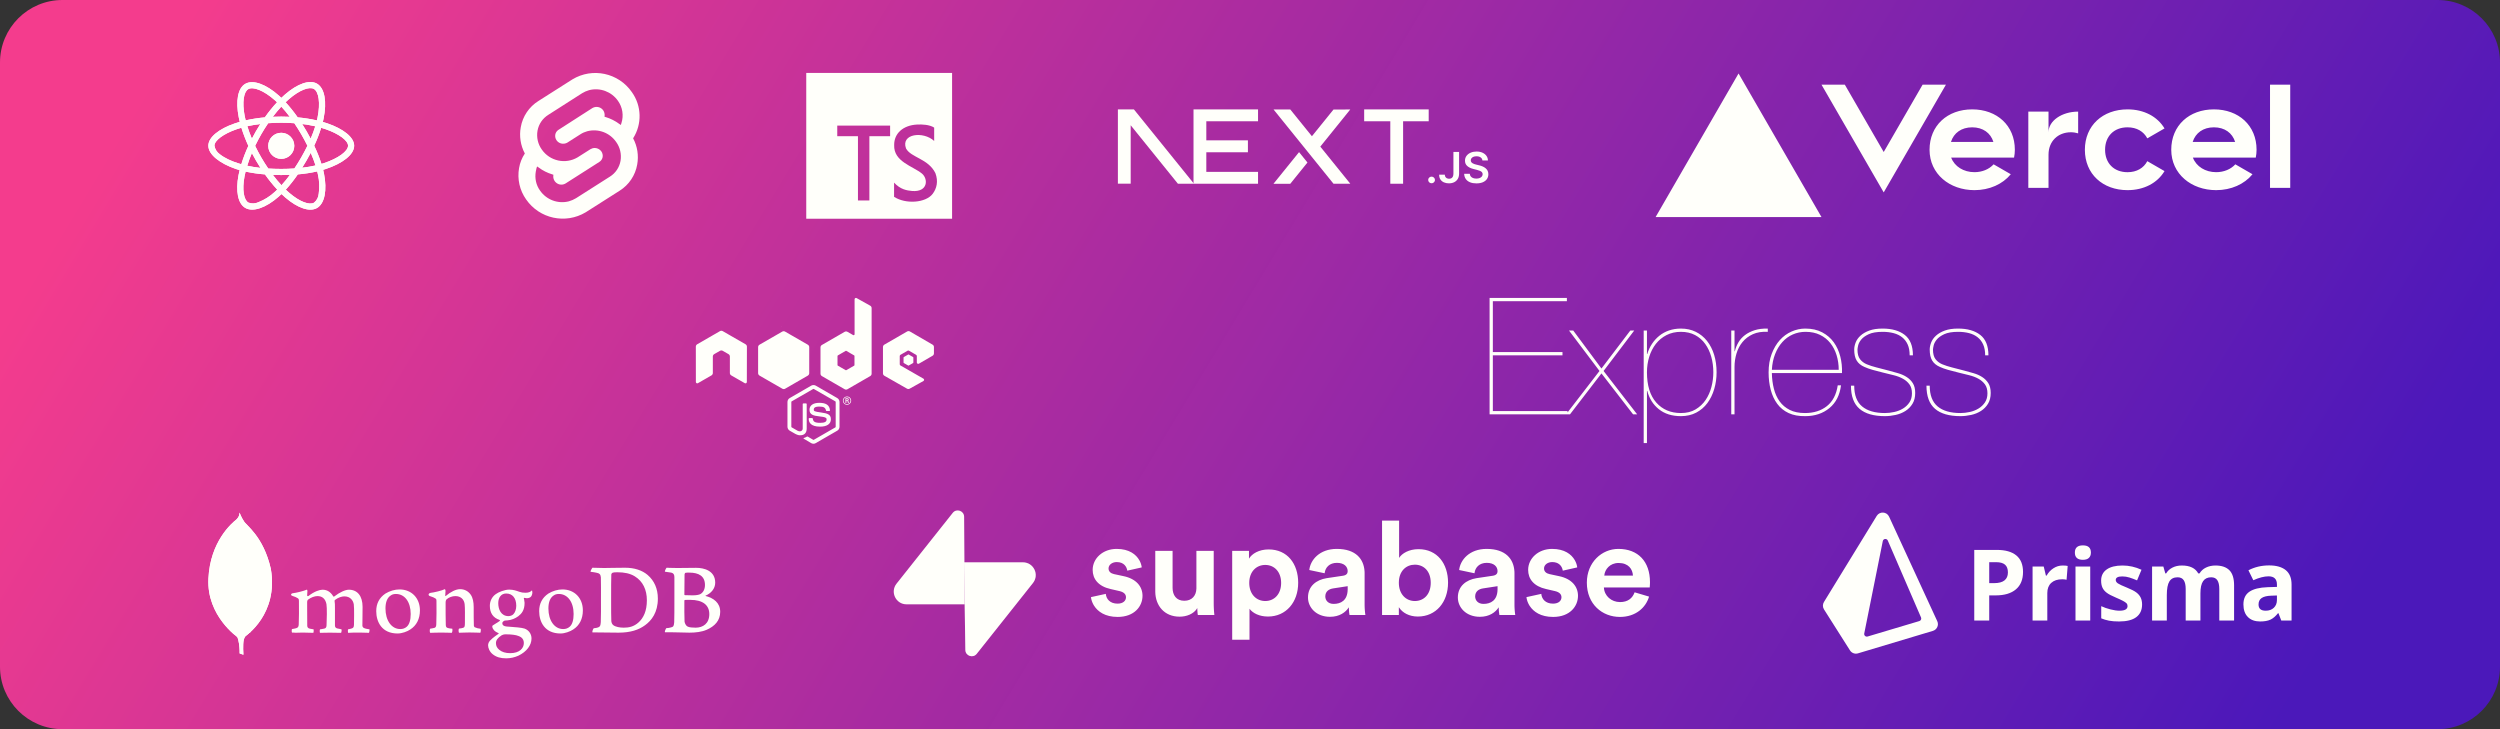 <svg width="1200" height="350" viewBox="0 0 1200 350" fill="none" xmlns="http://www.w3.org/2000/svg">
<rect x="0" y="0" width="1200" height="350" fill="#333333" stroke="none"/>
<path d="M0 30C0 13.431 13.431 0 30 0H1170C1186.57 0 1200 13.431 1200 30V320C1200 336.569 1186.57 350 1170 350H30C13.431 350 0 336.569 0 320V30Z" fill="url(#paint0_linear_2403_74)"/>
<path d="M716.567 197.322V170.553H749.991V168.987H716.567V144.565H752.104V143H715.002V198.888H752.417V197.322H716.567ZM782.553 158.655L768.698 176.893L755.156 158.655H753.121L767.759 178.067L751.712 198.887H753.591L768.697 179.24L783.883 198.887H785.839L769.715 178.066L784.431 158.654L782.553 158.655ZM790.537 212.664V187.617H790.693C791.633 191.269 793.485 194.205 796.251 196.423C799.016 198.64 802.538 199.749 806.817 199.749C809.583 199.749 812.036 199.188 814.175 198.066C816.315 196.945 818.102 195.418 819.537 193.487C820.972 191.557 822.068 189.313 822.825 186.756C823.581 184.199 823.96 181.511 823.96 178.694C823.96 175.667 823.568 172.875 822.785 170.318C822.003 167.761 820.868 165.543 819.381 163.665C817.893 161.786 816.093 160.325 813.979 159.282C811.866 158.238 809.479 157.716 806.817 157.716C804.782 157.716 802.891 158.016 801.143 158.616C799.395 159.217 797.842 160.064 796.486 161.16C795.121 162.265 793.933 163.571 792.963 165.035C791.972 166.522 791.215 168.153 790.693 169.927H790.537V158.655H788.971V212.664H790.537ZM806.817 198.261C801.913 198.261 797.973 196.579 794.998 193.213C792.024 189.847 790.537 185.007 790.537 178.693C790.537 176.084 790.902 173.605 791.633 171.257C792.363 168.909 793.42 166.847 794.802 165.073C796.185 163.299 797.895 161.89 799.929 160.847C801.964 159.803 804.261 159.281 806.817 159.281C809.427 159.281 811.71 159.803 813.667 160.847C815.623 161.89 817.241 163.312 818.52 165.112C819.798 166.913 820.763 168.974 821.416 171.296C822.068 173.618 822.394 176.084 822.394 178.693C822.394 181.041 822.094 183.377 821.494 185.699C820.894 188.021 819.968 190.108 818.715 191.961C817.463 193.813 815.859 195.326 813.901 196.501C811.944 197.675 809.583 198.261 806.817 198.261ZM832.57 198.888V176.11C832.57 173.918 832.883 171.778 833.509 169.692C834.135 167.604 835.101 165.765 836.405 164.173C837.71 162.582 839.366 161.329 841.376 160.416C843.385 159.503 845.772 159.124 848.538 159.281V157.715C846.137 157.664 844.037 157.924 842.237 158.498C840.436 159.072 838.884 159.855 837.579 160.847C836.275 161.838 835.231 162.999 834.449 164.33C833.667 165.659 833.086 167.096 832.726 168.596H832.57V158.655H831.005V198.888L832.57 198.888ZM850.495 179.084H884.152C884.257 176.319 883.983 173.658 883.331 171.101C882.679 168.543 881.635 166.273 880.2 164.291C878.765 162.308 876.912 160.716 874.642 159.516C872.372 158.315 869.672 157.715 866.541 157.715C864.297 157.715 862.105 158.185 859.966 159.125C857.826 160.064 855.948 161.433 854.33 163.234C852.713 165.034 851.408 167.239 850.417 169.849C849.425 172.457 848.929 175.432 848.929 178.771C848.929 181.746 849.268 184.525 849.947 187.108C850.625 189.69 851.669 191.935 853.078 193.839C854.487 195.744 856.3 197.218 858.518 198.261C860.735 199.305 863.41 199.801 866.541 199.749C871.133 199.749 874.995 198.457 878.125 195.874C881.257 193.291 883.109 189.651 883.683 184.955H882.118C881.439 189.391 879.704 192.717 876.912 194.935C874.12 197.153 870.611 198.261 866.384 198.261C863.514 198.261 861.088 197.766 859.105 196.775C857.122 195.783 855.504 194.426 854.252 192.704C853 190.982 852.073 188.96 851.473 186.638C850.873 184.316 850.547 181.798 850.495 179.084ZM882.587 177.519H850.495C850.651 174.701 851.173 172.17 852.06 169.927C852.947 167.682 854.108 165.765 855.544 164.173C856.978 162.582 858.648 161.369 860.553 160.533C862.458 159.699 864.506 159.281 866.697 159.281C869.307 159.281 871.602 159.764 873.586 160.729C875.568 161.695 877.225 163.012 878.556 164.682C879.887 166.352 880.891 168.296 881.569 170.513C882.248 172.731 882.587 175.067 882.587 177.519ZM916.637 170.553H918.202C918.202 166.065 916.897 162.803 914.289 160.768C911.679 158.733 908.13 157.715 903.643 157.715C901.138 157.715 899.025 158.029 897.302 158.655C895.581 159.281 894.172 160.09 893.076 161.081C891.98 162.072 891.197 163.168 890.728 164.369C890.258 165.569 890.023 166.717 890.023 167.813C890.023 170.004 890.414 171.753 891.198 173.057C891.98 174.362 893.206 175.379 894.876 176.11C896.024 176.631 897.328 177.101 898.79 177.519C900.251 177.937 901.947 178.38 903.878 178.849C905.6 179.268 907.296 179.685 908.966 180.102C910.635 180.52 912.11 181.08 913.388 181.785C914.667 182.489 915.71 183.39 916.519 184.486C917.328 185.581 917.732 187.016 917.732 188.79C917.732 190.513 917.328 191.974 916.519 193.174C915.717 194.368 914.661 195.37 913.427 196.109C912.175 196.866 910.779 197.413 909.24 197.753C907.7 198.092 906.2 198.261 904.739 198.261C899.99 198.261 896.35 197.205 893.819 195.092C891.289 192.978 890.023 189.651 890.023 185.111H888.458C888.458 190.173 889.828 193.878 892.567 196.227C895.307 198.575 899.364 199.749 904.739 199.749C906.461 199.749 908.196 199.553 909.944 199.162C911.692 198.77 913.258 198.131 914.64 197.244C916.011 196.369 917.163 195.191 918.006 193.8C918.867 192.391 919.298 190.669 919.298 188.634C919.298 186.703 918.919 185.138 918.163 183.937C917.406 182.737 916.415 181.746 915.188 180.963C913.962 180.18 912.579 179.567 911.04 179.124C909.492 178.678 907.939 178.247 906.382 177.832C904.466 177.329 902.549 176.834 900.629 176.345C898.986 175.927 897.459 175.432 896.05 174.858C894.694 174.283 893.611 173.462 892.802 172.392C891.993 171.322 891.589 169.796 891.589 167.813C891.589 167.448 891.693 166.795 891.902 165.856C892.11 164.917 892.606 163.964 893.389 162.999C894.172 162.034 895.372 161.173 896.99 160.416C898.607 159.66 900.825 159.281 903.643 159.281C905.574 159.281 907.335 159.49 908.926 159.907C910.518 160.325 911.888 160.99 913.036 161.903C914.184 162.817 915.071 163.977 915.697 165.386C916.323 166.796 916.637 168.518 916.637 170.553ZM952.877 170.553H954.443C954.443 166.065 953.139 162.803 950.529 160.768C947.92 158.733 944.372 157.715 939.884 157.715C937.379 157.715 935.266 158.029 933.544 158.655C931.821 159.281 930.413 160.09 929.317 161.081C928.221 162.072 927.438 163.168 926.968 164.369C926.499 165.569 926.264 166.717 926.264 167.813C926.264 170.004 926.656 171.753 927.439 173.057C928.221 174.362 929.448 175.379 931.117 176.11C932.265 176.631 933.57 177.101 935.031 177.519C936.492 177.937 938.188 178.38 940.119 178.849C941.841 179.268 943.537 179.685 945.206 180.102C946.877 180.52 948.35 181.08 949.629 181.785C950.907 182.489 951.951 183.39 952.76 184.486C953.569 185.581 953.973 187.016 953.973 188.79C953.973 190.513 953.569 191.974 952.76 193.174C951.958 194.368 950.902 195.37 949.669 196.109C948.416 196.866 947.02 197.413 945.48 197.753C943.941 198.092 942.441 198.261 940.98 198.261C936.231 198.261 932.591 197.205 930.061 195.092C927.529 192.978 926.264 189.651 926.264 185.111H924.699C924.699 190.173 926.068 193.878 928.808 196.227C931.548 198.575 935.605 199.749 940.98 199.749C942.702 199.749 944.437 199.553 946.185 199.162C947.933 198.77 949.499 198.131 950.882 197.244C952.253 196.369 953.404 195.191 954.247 193.8C955.108 192.391 955.539 190.669 955.539 188.634C955.539 186.703 955.161 185.138 954.404 183.937C953.647 182.737 952.656 181.746 951.429 180.963C950.203 180.18 948.82 179.567 947.281 179.124C945.733 178.678 944.18 178.247 942.624 177.832C940.708 177.329 938.79 176.834 936.87 176.345C935.227 175.927 933.7 175.432 932.291 174.858C930.934 174.283 929.852 173.462 929.043 172.392C928.234 171.322 927.83 169.796 927.83 167.813C927.83 167.448 927.934 166.795 928.143 165.856C928.351 164.917 928.848 163.964 929.63 162.999C930.413 162.034 931.613 161.173 933.23 160.416C934.848 159.66 937.066 159.281 939.884 159.281C941.815 159.281 943.576 159.49 945.167 159.907C946.759 160.325 948.129 160.99 949.277 161.903C950.425 162.817 951.312 163.977 951.938 165.386C952.564 166.796 952.877 168.518 952.877 170.553Z" fill="#FFFFFA"/>
<path d="M157.176 59.227C156.438 58.98 155.699 58.748 154.961 58.529C155.084 58.023 155.193 57.518 155.303 57.012C156.984 48.863 155.877 42.315 152.145 40.154C148.549 38.09 142.684 40.236 136.75 45.404C136.162 45.91 135.588 46.443 135.041 46.977C134.672 46.621 134.289 46.266 133.906 45.924C127.686 40.4 121.451 38.076 117.719 40.25C114.137 42.328 113.07 48.494 114.574 56.205C114.725 56.971 114.889 57.723 115.08 58.488C114.205 58.734 113.344 59.008 112.537 59.295C105.236 61.824 100 65.816 100 69.945C100 74.211 105.578 78.49 113.166 81.088C113.781 81.293 114.396 81.498 115.025 81.676C114.82 82.496 114.643 83.303 114.479 84.137C113.043 91.725 114.164 97.74 117.746 99.805C121.438 101.938 127.645 99.75 133.688 94.459C134.166 94.035 134.645 93.598 135.123 93.133C135.725 93.721 136.354 94.281 136.982 94.828C142.834 99.859 148.617 101.896 152.186 99.832C155.877 97.699 157.08 91.232 155.521 83.357C155.398 82.756 155.262 82.141 155.111 81.512C155.549 81.389 155.973 81.252 156.396 81.115C164.285 78.504 170 74.279 170 69.945C170 65.803 164.613 61.783 157.176 59.227ZM138.678 47.619C143.764 43.19 148.508 41.453 150.668 42.697C152.979 44.023 153.867 49.383 152.418 56.424C152.322 56.889 152.227 57.34 152.104 57.791C149.068 57.107 145.992 56.615 142.902 56.342C141.125 53.799 139.184 51.365 137.078 49.082C137.611 48.576 138.131 48.098 138.678 47.619ZM122.859 77.041C123.557 78.231 124.268 79.42 125.02 80.582C122.887 80.35 120.768 80.008 118.676 79.557C119.277 77.588 120.029 75.551 120.904 73.473C121.533 74.676 122.176 75.865 122.859 77.041ZM118.717 60.594C120.686 60.156 122.777 59.801 124.951 59.527C124.227 60.662 123.516 61.824 122.846 63C122.176 64.162 121.52 65.352 120.904 66.555C120.043 64.518 119.318 62.522 118.717 60.594ZM122.463 70.014C123.365 68.127 124.35 66.281 125.389 64.463C126.428 62.645 127.549 60.881 128.725 59.145C130.775 58.994 132.867 58.912 135 58.912C137.133 58.912 139.238 58.994 141.275 59.145C142.438 60.867 143.545 62.631 144.598 64.436C145.65 66.24 146.635 68.086 147.564 69.959C146.648 71.846 145.664 73.705 144.611 75.537C143.572 77.356 142.465 79.119 141.303 80.869C139.266 81.019 137.146 81.088 135 81.088C132.854 81.088 130.775 81.019 128.766 80.897C127.576 79.16 126.455 77.383 125.402 75.564C124.35 73.746 123.379 71.9 122.463 70.014ZM147.154 77.014C147.852 75.811 148.508 74.594 149.15 73.363C150.025 75.346 150.791 77.356 151.461 79.42C149.342 79.898 147.195 80.268 145.035 80.514C145.773 79.365 146.471 78.189 147.154 77.014ZM149.123 66.555C148.48 65.352 147.824 64.148 147.141 62.973C146.471 61.81 145.773 60.662 145.049 59.527C147.25 59.801 149.355 60.17 151.324 60.621C150.695 62.645 149.957 64.613 149.123 66.555ZM135.027 51.174C136.463 52.732 137.816 54.373 139.074 56.068C136.367 55.945 133.646 55.945 130.939 56.068C132.279 54.305 133.66 52.664 135.027 51.174ZM119.168 42.793C121.465 41.453 126.564 43.367 131.938 48.125C132.279 48.426 132.621 48.754 132.977 49.082C130.857 51.365 128.902 53.799 127.111 56.342C124.021 56.615 120.959 57.094 117.924 57.764C117.746 57.066 117.596 56.355 117.445 55.645C116.16 49.027 117.008 44.037 119.168 42.793ZM115.818 78.832C115.244 78.668 114.684 78.49 114.123 78.299C111.211 77.383 107.902 75.934 105.51 74.033C104.129 73.076 103.199 71.6 102.939 69.945C102.939 67.443 107.26 64.244 113.494 62.07C114.273 61.797 115.066 61.551 115.859 61.318C116.789 64.285 117.91 67.197 119.209 70.014C117.896 72.871 116.762 75.824 115.818 78.832ZM131.76 92.231C129.504 94.295 126.893 95.936 124.049 97.057C122.531 97.781 120.781 97.85 119.223 97.234C117.049 95.977 116.146 91.15 117.377 84.656C117.527 83.891 117.691 83.125 117.883 82.373C120.945 83.029 124.035 83.481 127.166 83.713C128.971 86.269 130.953 88.717 133.072 91.014C132.635 91.438 132.197 91.848 131.76 92.231ZM135.109 88.908C133.715 87.404 132.32 85.736 130.967 83.945C132.279 84 133.633 84.027 135 84.027C136.408 84.027 137.789 84 139.156 83.932C137.898 85.668 136.545 87.322 135.109 88.908ZM152.979 93.01C152.855 94.678 152.035 96.236 150.723 97.289C148.549 98.547 143.914 96.906 138.91 92.613C138.336 92.121 137.762 91.588 137.174 91.041C139.266 88.731 141.193 86.283 142.943 83.713C146.074 83.453 149.191 82.975 152.268 82.277C152.404 82.838 152.527 83.398 152.637 83.945C153.307 86.898 153.416 89.975 152.979 93.01ZM155.467 78.312C155.084 78.436 154.701 78.559 154.305 78.668C153.348 75.688 152.172 72.775 150.818 69.945C152.131 67.156 153.238 64.285 154.168 61.346C154.879 61.551 155.562 61.77 156.219 61.988C162.59 64.176 167.061 67.43 167.061 69.918C167.061 72.598 162.289 76.057 155.467 78.312ZM135 76.262C138.459 76.262 141.262 73.459 141.262 70C141.262 66.541 138.459 63.738 135 63.738C131.541 63.738 128.738 66.541 128.738 70C128.738 73.459 131.541 76.262 135 76.262Z" fill="#FFFFFA"/>
<path d="M157.176 59.227C156.438 58.98 155.699 58.748 154.961 58.529C155.084 58.023 155.193 57.518 155.303 57.012C156.984 48.863 155.877 42.315 152.145 40.154C148.549 38.09 142.684 40.236 136.75 45.404C136.162 45.91 135.588 46.443 135.041 46.977C134.672 46.621 134.289 46.266 133.906 45.924C127.686 40.4 121.451 38.076 117.719 40.25C114.137 42.328 113.07 48.494 114.574 56.205C114.725 56.971 114.889 57.723 115.08 58.488C114.205 58.734 113.344 59.008 112.537 59.295C105.236 61.824 100 65.816 100 69.945C100 74.211 105.578 78.49 113.166 81.088C113.781 81.293 114.396 81.498 115.025 81.676C114.82 82.496 114.643 83.303 114.479 84.137C113.043 91.725 114.164 97.74 117.746 99.805C121.438 101.938 127.645 99.75 133.688 94.459C134.166 94.035 134.645 93.598 135.123 93.133C135.725 93.721 136.354 94.281 136.982 94.828C142.834 99.859 148.617 101.896 152.186 99.832C155.877 97.699 157.08 91.232 155.521 83.357C155.398 82.756 155.262 82.141 155.111 81.512C155.549 81.389 155.973 81.252 156.396 81.115C164.285 78.504 170 74.279 170 69.945C170 65.803 164.613 61.783 157.176 59.227ZM138.678 47.619C143.764 43.19 148.508 41.453 150.668 42.697C152.979 44.023 153.867 49.383 152.418 56.424C152.322 56.889 152.227 57.34 152.104 57.791C149.068 57.107 145.992 56.615 142.902 56.342C141.125 53.799 139.184 51.365 137.078 49.082C137.611 48.576 138.131 48.098 138.678 47.619ZM122.859 77.041C123.557 78.231 124.268 79.42 125.02 80.582C122.887 80.35 120.768 80.008 118.676 79.557C119.277 77.588 120.029 75.551 120.904 73.473C121.533 74.676 122.176 75.865 122.859 77.041ZM118.717 60.594C120.686 60.156 122.777 59.801 124.951 59.527C124.227 60.662 123.516 61.824 122.846 63C122.176 64.162 121.52 65.352 120.904 66.555C120.043 64.518 119.318 62.522 118.717 60.594ZM122.463 70.014C123.365 68.127 124.35 66.281 125.389 64.463C126.428 62.645 127.549 60.881 128.725 59.145C130.775 58.994 132.867 58.912 135 58.912C137.133 58.912 139.238 58.994 141.275 59.145C142.438 60.867 143.545 62.631 144.598 64.436C145.65 66.24 146.635 68.086 147.564 69.959C146.648 71.846 145.664 73.705 144.611 75.537C143.572 77.356 142.465 79.119 141.303 80.869C139.266 81.019 137.146 81.088 135 81.088C132.854 81.088 130.775 81.019 128.766 80.897C127.576 79.16 126.455 77.383 125.402 75.564C124.35 73.746 123.379 71.9 122.463 70.014ZM147.154 77.014C147.852 75.811 148.508 74.594 149.15 73.363C150.025 75.346 150.791 77.356 151.461 79.42C149.342 79.898 147.195 80.268 145.035 80.514C145.773 79.365 146.471 78.189 147.154 77.014ZM149.123 66.555C148.48 65.352 147.824 64.148 147.141 62.973C146.471 61.81 145.773 60.662 145.049 59.527C147.25 59.801 149.355 60.17 151.324 60.621C150.695 62.645 149.957 64.613 149.123 66.555ZM135.027 51.174C136.463 52.732 137.816 54.373 139.074 56.068C136.367 55.945 133.646 55.945 130.939 56.068C132.279 54.305 133.66 52.664 135.027 51.174ZM119.168 42.793C121.465 41.453 126.564 43.367 131.938 48.125C132.279 48.426 132.621 48.754 132.977 49.082C130.857 51.365 128.902 53.799 127.111 56.342C124.021 56.615 120.959 57.094 117.924 57.764C117.746 57.066 117.596 56.355 117.445 55.645C116.16 49.027 117.008 44.037 119.168 42.793ZM115.818 78.832C115.244 78.668 114.684 78.49 114.123 78.299C111.211 77.383 107.902 75.934 105.51 74.033C104.129 73.076 103.199 71.6 102.939 69.945C102.939 67.443 107.26 64.244 113.494 62.07C114.273 61.797 115.066 61.551 115.859 61.318C116.789 64.285 117.91 67.197 119.209 70.014C117.896 72.871 116.762 75.824 115.818 78.832ZM131.76 92.231C129.504 94.295 126.893 95.936 124.049 97.057C122.531 97.781 120.781 97.85 119.223 97.234C117.049 95.977 116.146 91.15 117.377 84.656C117.527 83.891 117.691 83.125 117.883 82.373C120.945 83.029 124.035 83.481 127.166 83.713C128.971 86.269 130.953 88.717 133.072 91.014C132.635 91.438 132.197 91.848 131.76 92.231ZM135.109 88.908C133.715 87.404 132.32 85.736 130.967 83.945C132.279 84 133.633 84.027 135 84.027C136.408 84.027 137.789 84 139.156 83.932C137.898 85.668 136.545 87.322 135.109 88.908ZM152.979 93.01C152.855 94.678 152.035 96.236 150.723 97.289C148.549 98.547 143.914 96.906 138.91 92.613C138.336 92.121 137.762 91.588 137.174 91.041C139.266 88.731 141.193 86.283 142.943 83.713C146.074 83.453 149.191 82.975 152.268 82.277C152.404 82.838 152.527 83.398 152.637 83.945C153.307 86.898 153.416 89.975 152.979 93.01ZM155.467 78.312C155.084 78.436 154.701 78.559 154.305 78.668C153.348 75.688 152.172 72.775 150.818 69.945C152.131 67.156 153.238 64.285 154.168 61.346C154.879 61.551 155.562 61.77 156.219 61.988C162.59 64.176 167.061 67.43 167.061 69.918C167.061 72.598 162.289 76.057 155.467 78.312ZM135 76.262C138.459 76.262 141.262 73.459 141.262 70C141.262 66.541 138.459 63.738 135 63.738C131.541 63.738 128.738 66.541 128.738 70C128.738 73.459 131.541 76.262 135 76.262Z" fill="#FFFFFA"/>
<path d="M387 35V105H457V35H387ZM427.256 65.383H417.301V96.22H411.819V65.383H401.884V60.284H427.256L427.256 65.383ZM447.656 93.077C444.314 97.431 434.728 98.096 429.155 94.473V87.657C432.189 90.97 435.328 91.444 437.774 91.668C445.415 92.304 445.636 85.939 442.543 83.315C437.989 79.639 428.919 77.594 429.203 69.651C429.137 63.961 433.554 60.142 440.128 59.787C442.619 59.652 446.17 59.807 448.403 61.249V67.657C443.162 62.848 432.253 64.138 434.898 71.276C437.292 75.683 445.526 76.116 448.99 83.096C450.461 87.022 449.642 90.489 447.656 93.077Z" fill="#FFFFFA"/>
<path d="M390.484 213C390.109 213 389.734 212.893 389.395 212.714L385.966 210.678C385.448 210.393 385.698 210.286 385.877 210.232C386.556 210 386.698 209.946 387.431 209.518C387.502 209.482 387.609 209.5 387.681 209.536L390.324 211.107C390.413 211.161 390.556 211.161 390.645 211.107L400.967 205.143C401.056 205.089 401.128 204.982 401.128 204.857V192.946C401.128 192.821 401.074 192.714 400.967 192.66L390.645 186.713C390.556 186.66 390.431 186.66 390.324 186.713L380.002 192.66C379.895 192.714 379.841 192.839 379.841 192.946V204.857C379.841 204.964 379.912 205.071 380.002 205.125L382.823 206.75C384.359 207.518 385.305 206.607 385.305 205.714V193.946C385.305 193.785 385.43 193.642 385.609 193.642H386.913C387.073 193.642 387.216 193.767 387.216 193.946V205.714C387.216 207.768 386.109 208.928 384.163 208.928C383.573 208.928 383.091 208.928 381.787 208.286L379.073 206.732C378.412 206.339 377.984 205.625 377.984 204.857V192.946C377.984 192.178 378.394 191.446 379.073 191.071L389.395 185.106C390.056 184.731 390.913 184.731 391.556 185.106L401.878 191.071C402.538 191.463 402.967 192.178 402.967 192.946V204.857C402.967 205.625 402.556 206.357 401.878 206.732L391.556 212.696C391.252 212.893 390.877 213 390.484 213ZM398.824 201.25C398.824 199.017 397.324 198.428 394.145 197.999C390.931 197.571 390.609 197.357 390.609 196.607C390.609 195.982 390.877 195.16 393.252 195.16C395.377 195.16 396.163 195.624 396.484 197.053C396.52 197.196 396.627 197.285 396.77 197.285H398.11C398.199 197.285 398.27 197.249 398.324 197.196C398.377 197.124 398.413 197.053 398.395 196.964C398.181 194.499 396.556 193.356 393.252 193.356C390.306 193.356 388.556 194.606 388.556 196.678C388.556 198.946 390.306 199.553 393.127 199.839C396.502 200.178 396.77 200.66 396.77 201.321C396.77 202.482 395.842 202.964 393.663 202.964C390.931 202.964 390.324 202.285 390.127 200.928C390.109 200.785 389.984 200.678 389.823 200.678H388.484C388.323 200.678 388.181 200.803 388.181 200.982C388.181 202.714 389.127 204.785 393.645 204.785C396.949 204.785 398.824 203.5 398.824 201.25ZM408.556 192.303C408.556 193.392 407.663 194.285 406.574 194.285C405.485 194.285 404.592 193.392 404.592 192.303C404.592 191.178 405.521 190.321 406.574 190.321C407.646 190.303 408.556 191.178 408.556 192.303ZM408.235 192.303C408.235 191.374 407.485 190.642 406.556 190.642C405.645 190.642 404.895 191.374 404.895 192.303C404.895 193.231 405.645 193.981 406.556 193.981C407.485 193.964 408.235 193.214 408.235 192.303ZM407.431 193.41H406.967C406.949 193.303 406.878 192.731 406.878 192.714C406.842 192.589 406.806 192.517 406.646 192.517H406.253V193.41H405.824V191.178H406.592C406.86 191.178 407.378 191.178 407.378 191.767C407.378 192.178 407.11 192.267 406.949 192.321C407.253 192.339 407.271 192.535 407.324 192.821C407.342 192.999 407.378 193.303 407.431 193.41ZM406.931 191.839C406.931 191.535 406.717 191.535 406.61 191.535H406.253V192.16H406.592C406.878 192.16 406.931 191.964 406.931 191.839ZM358.519 166.391C358.519 165.909 358.269 165.48 357.858 165.248L346.911 158.944C346.733 158.837 346.518 158.784 346.304 158.766H346.197C345.983 158.766 345.786 158.837 345.59 158.944L334.661 165.248C334.25 165.48 334 165.927 334 166.391L334.018 183.356C334.018 183.588 334.143 183.802 334.339 183.927C334.536 184.052 334.786 184.052 335 183.927L341.5 180.195C341.911 179.945 342.161 179.517 342.161 179.052V171.123C342.161 170.659 342.411 170.213 342.822 169.981L345.59 168.391C345.804 168.266 346.018 168.213 346.25 168.213C346.483 168.213 346.715 168.266 346.911 168.391L349.679 169.981C350.09 170.213 350.34 170.659 350.34 171.123V179.052C350.34 179.517 350.59 179.963 351.001 180.195L357.501 183.927C357.697 184.052 357.965 184.052 358.162 183.927C358.358 183.82 358.483 183.588 358.483 183.356L358.519 166.391ZM418.378 147.873V179.374C418.378 179.838 418.128 180.285 417.717 180.517L406.771 186.838C406.36 187.07 405.86 187.07 405.449 186.838L394.502 180.517C394.091 180.285 393.841 179.838 393.841 179.374V166.73C393.841 166.266 394.091 165.82 394.502 165.588L405.449 159.266C405.86 159.034 406.36 159.034 406.771 159.266L409.503 160.837C409.806 161.016 410.199 160.784 410.199 160.444V143.658C410.199 143.158 410.735 142.837 411.181 143.087L417.7 146.73C418.11 146.944 418.378 147.39 418.378 147.873ZM410.164 170.891C410.164 170.766 410.092 170.659 410.003 170.606L406.253 168.427C406.146 168.373 406.021 168.373 405.913 168.427L402.163 170.606C402.056 170.659 402.003 170.766 402.003 170.891V175.231C402.003 175.356 402.074 175.463 402.163 175.516L405.913 177.677C406.021 177.731 406.146 177.731 406.235 177.677L409.985 175.516C410.092 175.463 410.146 175.356 410.146 175.231V170.891H410.164ZM447.629 170.766C448.04 170.534 448.29 170.088 448.29 169.623V166.57C448.29 166.105 448.04 165.659 447.629 165.427L436.754 159.105C436.343 158.873 435.843 158.873 435.432 159.105L424.486 165.427C424.075 165.659 423.825 166.105 423.825 166.57V179.213C423.825 179.695 424.075 180.124 424.486 180.356L435.361 186.553C435.754 186.785 436.254 186.785 436.665 186.553L443.236 182.892C443.683 182.642 443.683 181.999 443.236 181.749L432.218 175.427C432.004 175.302 431.879 175.088 431.879 174.856V170.891C431.879 170.659 432.004 170.445 432.218 170.32L435.647 168.338C435.843 168.213 436.111 168.213 436.307 168.338L439.736 170.32C439.932 170.445 440.075 170.659 440.075 170.891V173.999C440.075 174.499 440.629 174.82 441.075 174.57L447.629 170.766ZM433.825 171.391C433.754 171.445 433.7 171.516 433.7 171.606V174.034C433.7 174.124 433.754 174.213 433.825 174.249L435.932 175.463C436.004 175.516 436.111 175.516 436.182 175.463L438.29 174.249C438.361 174.195 438.415 174.124 438.415 174.034V171.606C438.415 171.516 438.361 171.427 438.29 171.391L436.182 170.177C436.111 170.123 436.004 170.123 435.932 170.177L433.825 171.391ZM388.431 179.159V166.588C388.431 166.123 388.145 165.677 387.734 165.445L376.823 159.159C376.448 158.944 375.93 158.909 375.502 159.159L364.59 165.445C364.18 165.677 363.894 166.105 363.894 166.588V179.159C363.894 179.659 364.233 180.088 364.608 180.302L375.537 186.588C375.966 186.838 376.466 186.82 376.859 186.588L387.752 180.302C388.073 180.124 388.306 179.82 388.395 179.463C388.413 179.374 388.431 179.267 388.431 179.159ZM375.162 156.855L375.019 156.944H375.216L375.162 156.855ZM388.77 180.106L388.698 179.981V180.142L388.77 180.106Z" fill="#FFFFFA"/>
<path d="M654.801 52.515H685.775V58.212H673.488V88.18H667.344V58.212H654.801V52.515ZM603.859 52.515V58.212H579.031V67.375H598.998V73.072H579.031V82.483H603.859V88.18H572.887V58.212H572.885V52.515H603.859ZM619.327 52.529H611.285L640.083 88.195H648.147L633.745 70.374L648.124 52.557L640.083 52.569L629.721 65.393L619.325 52.531L619.327 52.529ZM627.577 78.006L623.549 73.018L611.263 88.222H619.327L627.577 78.006Z" fill="#FFFFFA"/>
<path fill-rule="evenodd" clip-rule="evenodd" d="M573.102 88.18L544.266 52.5H536.586V88.165H542.73V60.123L565.384 88.18H573.102Z" fill="#FFFFFA"/>
<path d="M687.156 87.962C686.942 87.965 686.73 87.926 686.532 87.846C686.334 87.766 686.154 87.647 686.003 87.497C685.848 87.352 685.726 87.176 685.644 86.981C685.562 86.785 685.523 86.575 685.529 86.364C685.524 85.93 685.683 85.559 686.003 85.248C686.154 85.097 686.334 84.978 686.532 84.898C686.73 84.818 686.942 84.779 687.156 84.782C687.589 84.782 687.968 84.937 688.289 85.248C688.613 85.559 688.776 85.93 688.779 86.364C688.776 86.659 688.7 86.928 688.551 87.17C688.396 87.415 688.201 87.607 687.956 87.745C687.714 87.888 687.448 87.962 687.156 87.962ZM697.642 72.938H700.364V83.389C700.361 84.349 700.152 85.171 699.744 85.861C699.339 86.544 698.743 87.097 698.03 87.451C697.301 87.819 696.448 88.007 695.477 88.007C694.59 88.007 693.796 87.848 693.089 87.537C692.405 87.246 691.82 86.763 691.406 86.148C690.99 85.534 690.786 84.77 690.786 83.855H693.512C693.517 84.255 693.609 84.603 693.784 84.894C693.958 85.182 694.2 85.403 694.508 85.559C694.82 85.714 695.178 85.792 695.582 85.792C696.018 85.792 696.394 85.702 696.697 85.518C697.001 85.338 697.235 85.069 697.396 84.709C697.555 84.353 697.638 83.911 697.642 83.389V72.938ZM711.566 77.025C711.5 76.391 711.208 75.896 710.701 75.545C710.189 75.19 709.527 75.014 708.716 75.014C708.145 75.014 707.654 75.099 707.246 75.267C706.837 75.439 706.521 75.668 706.305 75.958C706.091 76.245 705.974 76.593 705.972 76.951C705.972 77.261 706.047 77.532 706.193 77.757C706.338 77.986 706.533 78.177 706.788 78.332C707.037 78.492 707.316 78.623 707.62 78.729C707.929 78.835 708.237 78.926 708.544 78.998L709.964 79.346C710.535 79.477 711.088 79.652 711.617 79.878C712.146 80.099 712.625 80.381 713.045 80.72C713.465 81.059 713.798 81.468 714.044 81.945C714.289 82.424 714.414 82.984 714.414 83.629C714.414 84.5 714.189 85.264 713.735 85.926C713.282 86.585 712.628 87.1 711.771 87.472C710.918 87.839 709.885 88.027 708.67 88.027C707.496 88.027 706.472 87.848 705.61 87.488C704.744 87.132 704.069 86.61 703.583 85.923C703.095 85.236 702.833 84.398 702.796 83.413H705.493C705.531 83.928 705.697 84.358 705.98 84.704C706.268 85.048 706.642 85.302 707.1 85.473C707.562 85.641 708.078 85.726 708.649 85.726C709.244 85.726 709.768 85.636 710.222 85.461C710.672 85.285 711.025 85.04 711.28 84.721C711.538 84.406 711.666 84.034 711.671 83.609C711.666 83.221 711.55 82.899 711.325 82.645C711.097 82.391 710.78 82.179 710.376 82.007C709.914 81.817 709.438 81.663 708.953 81.546L707.229 81.112C705.985 80.797 704.998 80.32 704.278 79.677C703.553 79.035 703.195 78.186 703.195 77.118C703.195 76.243 703.437 75.475 703.924 74.818C704.407 74.159 705.069 73.649 705.906 73.284C706.746 72.917 707.696 72.738 708.753 72.738C709.826 72.738 710.767 72.917 711.58 73.284C712.391 73.649 713.027 74.155 713.49 74.802C713.952 75.447 714.193 76.187 714.206 77.025H711.566Z" fill="#FFFFFA"/>
<path d="M946.655 52.5C934.76 52.5 926.183 60.254 926.183 71.885C926.183 83.515 935.837 91.269 947.733 91.269C954.919 91.269 961.255 88.426 965.177 83.634L956.934 78.874C954.758 81.254 951.45 82.643 947.733 82.643C942.572 82.643 938.186 79.951 936.559 75.643H966.75C966.987 74.437 967.127 73.188 967.127 71.874C967.127 60.254 958.55 52.5 946.655 52.5ZM936.462 68.115C937.809 63.819 941.494 61.115 946.644 61.115C951.805 61.115 955.49 63.819 956.826 68.115H936.462ZM1062.68 52.5C1050.78 52.5 1042.2 60.254 1042.2 71.885C1042.2 83.515 1051.86 91.269 1063.75 91.269C1070.94 91.269 1077.28 88.426 1081.2 83.634L1072.96 78.874C1070.78 81.254 1067.47 82.643 1063.75 82.643C1058.59 82.643 1054.21 79.951 1052.58 75.643H1082.77C1083.01 74.437 1083.15 73.188 1083.15 71.874C1083.15 60.254 1074.57 52.5 1062.68 52.5ZM1052.49 68.115C1053.84 63.819 1057.53 61.115 1062.68 61.115C1067.84 61.115 1071.52 63.819 1072.86 68.115H1052.49ZM1010.44 71.885C1010.44 78.346 1014.66 82.654 1021.22 82.654C1025.65 82.654 1028.98 80.64 1030.7 77.355L1038.97 82.126C1035.55 87.834 1029.12 91.269 1021.22 91.269C1009.31 91.269 1000.74 83.515 1000.74 71.885C1000.74 60.254 1009.32 52.5 1021.22 52.5C1029.12 52.5 1035.54 55.935 1038.97 61.643L1030.7 66.414C1028.98 63.129 1025.65 61.115 1021.22 61.115C1014.68 61.115 1010.44 65.423 1010.44 71.885ZM1099.31 40.654V90.192H1089.61V40.654H1099.31ZM834.502 35.269L874.314 104.192H794.69L834.502 35.269ZM934.038 40.654L904.182 92.346L874.325 40.654H885.52L904.182 72.962L922.843 40.654H934.038ZM997.512 53.577V64.012C996.434 63.7 995.292 63.485 994.064 63.485C987.804 63.485 983.289 67.792 983.289 74.254V90.192H973.592V53.577H983.289V63.485C983.289 58.014 989.657 53.577 997.512 53.577Z" fill="#FFFFFA"/>
<path fill-rule="evenodd" clip-rule="evenodd" d="M875.524 292.518C874.835 291.431 874.825 290.047 875.497 288.95L900.82 247.643C902.229 245.345 905.63 245.546 906.758 247.993L929.892 298.177C930.751 300.039 929.763 302.229 927.799 302.819L891.812 313.615C890.364 314.049 888.804 313.467 887.995 312.19L875.524 292.518ZM903.742 259.721C903.986 258.505 905.651 258.33 906.143 259.468L922.101 296.393C922.401 297.088 922.027 297.89 921.301 298.106L896.437 305.529C895.523 305.801 894.648 305.003 894.836 304.068L903.742 259.721ZM996.237 297.843H1003.31V271.93H996.237V297.843ZM995.936 265.232C995.936 262.931 997.219 261.779 999.784 261.779C1002.35 261.779 1003.63 262.931 1003.63 265.232C1003.63 266.329 1003.31 267.183 1002.67 267.794C1002.03 268.404 1001.07 268.709 999.784 268.709C997.219 268.709 995.936 267.55 995.936 265.232ZM1092.93 285.837L1090.19 285.93C1088.14 285.992 1086.61 286.364 1085.6 287.043C1084.6 287.723 1084.1 288.758 1084.1 290.149C1084.1 292.142 1085.24 293.139 1087.53 293.139C1089.16 293.139 1090.47 292.668 1091.45 291.725C1092.44 290.783 1092.93 289.531 1092.93 287.97V285.837ZM1095.01 297.844L1093.65 294.32H1093.46C1092.27 295.82 1091.05 296.859 1089.79 297.439C1088.53 298.018 1086.89 298.307 1084.86 298.307C1082.37 298.307 1080.42 297.597 1078.99 296.175C1077.56 294.754 1076.84 292.73 1076.84 290.102C1076.84 287.353 1077.8 285.324 1079.73 284.018C1081.65 282.713 1084.55 281.99 1088.43 281.851L1092.93 281.712V280.576C1092.93 277.95 1091.58 276.636 1088.89 276.636C1086.82 276.636 1084.39 277.261 1081.59 278.513L1079.25 273.739C1082.23 272.179 1085.54 271.397 1089.17 271.397C1092.65 271.397 1095.31 272.155 1097.17 273.669C1099.02 275.184 1099.95 277.486 1099.95 280.576V297.844H1095.01ZM1056.2 297.844H1049.13V282.708C1049.13 280.839 1048.82 279.438 1048.19 278.502C1047.57 277.567 1046.58 277.099 1045.24 277.099C1043.43 277.099 1042.12 277.764 1041.3 279.093C1040.48 280.422 1040.07 282.609 1040.07 285.652V297.844H1033V271.931H1038.4L1039.35 275.246H1039.74C1040.44 274.056 1041.44 273.125 1042.76 272.453C1044.07 271.78 1045.58 271.444 1047.28 271.444C1051.16 271.444 1053.78 272.712 1055.16 275.246H1055.78C1056.48 274.04 1057.5 273.105 1058.85 272.441C1060.21 271.776 1061.73 271.444 1063.43 271.444C1066.37 271.444 1068.59 272.198 1070.1 273.704C1071.6 275.211 1072.36 277.626 1072.36 280.947V297.844H1065.26V282.708C1065.26 280.839 1064.95 279.438 1064.32 278.502C1063.7 277.567 1062.71 277.099 1061.37 277.099C1059.64 277.099 1058.34 277.718 1057.49 278.954C1056.63 280.19 1056.2 282.152 1056.2 284.841V297.844ZM1025.42 296.221C1027.27 294.831 1028.2 292.807 1028.2 290.148C1028.2 288.867 1027.97 287.761 1027.52 286.834C1027.07 285.907 1026.38 285.088 1025.44 284.377C1024.5 283.667 1023.01 282.902 1020.99 282.083C1018.72 281.171 1017.24 280.483 1016.57 280.02C1015.9 279.556 1015.56 279.008 1015.56 278.374C1015.56 277.246 1016.61 276.682 1018.69 276.682C1019.87 276.682 1021.02 276.861 1022.15 277.215C1023.27 277.571 1024.49 278.026 1025.79 278.583L1027.92 273.484C1024.97 272.125 1021.93 271.444 1018.81 271.444C1015.53 271.444 1013 272.074 1011.22 273.333C1009.43 274.593 1008.54 276.374 1008.54 278.675C1008.54 280.02 1008.75 281.153 1009.18 282.072C1009.6 282.991 1010.28 283.806 1011.22 284.516C1012.15 285.228 1013.62 286 1015.61 286.834C1017 287.422 1018.11 287.936 1018.95 288.376C1019.78 288.816 1020.37 289.211 1020.71 289.558C1021.05 289.905 1021.22 290.357 1021.22 290.914C1021.22 292.397 1019.94 293.138 1017.37 293.138C1016.12 293.138 1014.67 292.93 1013.03 292.513C1011.38 292.096 1009.9 291.578 1008.59 290.96V296.801C1009.75 297.295 1010.99 297.67 1012.32 297.925C1013.65 298.18 1015.25 298.307 1017.14 298.307C1020.82 298.307 1023.58 297.612 1025.42 296.221ZM992.487 271.652C991.853 271.513 991.058 271.444 990.099 271.444C988.492 271.444 987.005 271.888 985.638 272.777C984.27 273.666 983.185 274.836 982.381 276.288H982.034L980.99 271.931H975.636V297.844H982.706V284.656C982.706 282.57 983.335 280.947 984.594 279.788C985.854 278.629 987.611 278.049 989.868 278.049C990.687 278.049 991.382 278.127 991.954 278.281L992.487 271.652ZM954.829 279.904H957.193C959.403 279.904 961.056 279.467 962.153 278.594C963.251 277.721 963.799 276.45 963.799 274.781C963.799 273.098 963.339 271.853 962.42 271.05C961.5 270.246 960.06 269.844 958.097 269.844H954.829V279.904ZM971.053 274.526C971.053 278.173 969.914 280.962 967.634 282.893C965.356 284.825 962.115 285.79 957.912 285.79H954.829V297.843H947.644V263.957H958.468C962.579 263.957 965.704 264.842 967.844 266.612C969.984 268.381 971.053 271.02 971.053 274.526Z" fill="#FFFFFA"/>
<path d="M608.945 263.725C617.942 263.725 623.128 270.605 623.128 279.738C623.128 289.058 617.318 295.939 608.634 295.939C604.477 295.939 601.396 294.323 599.862 292.32L599.761 292.185V307.073H591.452V264.412H599.511V268.166C600.887 265.788 604.322 263.725 608.945 263.725ZM535.974 263.474C542.058 263.474 545.331 266.168 546.886 268.924L547.027 269.183L547.157 269.441C547.2 269.528 547.24 269.613 547.279 269.699L547.391 269.956L547.493 270.211L547.586 270.464L547.63 270.59L547.71 270.838L547.782 271.084L547.845 271.326L547.874 271.446L547.925 271.681L547.968 271.912L548.003 272.137L548.032 272.357L541.097 273.92C540.846 272.107 539.535 269.792 536.036 269.792C533.849 269.792 532.1 271.106 532.1 272.857C532.1 274.312 533.155 275.238 534.755 275.579L534.911 275.61L539.285 276.548C545.345 277.799 548.407 281.489 548.407 285.993C548.407 290.997 544.532 296.126 536.473 296.126C530.405 296.126 526.946 293.54 525.18 290.772L525.017 290.509C524.965 290.421 524.914 290.332 524.864 290.243L524.721 289.979C524.652 289.846 524.586 289.714 524.525 289.582L524.405 289.319C524.367 289.232 524.33 289.145 524.295 289.057L524.194 288.797L524.102 288.539L524.06 288.411L523.98 288.158L523.909 287.909L523.848 287.663L523.794 287.422L523.748 287.185L523.709 286.954L523.678 286.729L523.665 286.618L530.788 285.055C530.975 287.494 532.787 289.746 536.41 289.746C539.16 289.746 540.472 288.307 540.472 286.681C540.472 285.343 539.586 284.242 537.355 283.722L537.16 283.679L533.099 282.74C527.164 281.427 524.478 277.861 524.478 273.545C524.478 268.041 529.351 263.474 535.974 263.474ZM745.006 263.474C750.996 263.474 754.26 266.085 755.844 268.795L755.99 269.054C756.131 269.312 756.256 269.571 756.368 269.827L756.475 270.083L756.573 270.338C756.62 270.464 756.663 270.59 756.703 270.714L756.779 270.962L756.814 271.084L756.878 271.326L756.906 271.446L756.957 271.681L756.979 271.798L757.019 272.025L757.036 272.137L757.064 272.357L750.13 273.92L750.096 273.709C750.063 273.526 750.02 273.346 749.968 273.167L749.898 272.948C749.359 271.374 747.962 269.793 745.068 269.793C742.881 269.793 741.133 271.106 741.133 272.857C741.133 274.312 742.187 275.238 743.786 275.579L743.942 275.61L748.316 276.548C754.377 277.799 757.438 281.489 757.438 285.993C757.438 290.997 753.565 296.126 745.505 296.126C739.533 296.126 736.09 293.622 734.298 290.904L734.129 290.64L733.971 290.376L733.823 290.111L733.685 289.846C733.619 289.716 733.556 289.583 733.496 289.45L733.381 289.188L733.276 288.926C733.259 288.883 733.243 288.84 733.226 288.797L733.134 288.539L733.051 288.284L732.976 288.033C732.964 287.992 732.953 287.95 732.942 287.909L732.88 287.663L732.826 287.422L732.78 287.185L732.741 286.954L732.71 286.729L732.698 286.618L739.82 285.055C740.008 287.494 741.82 289.746 745.443 289.746C748.192 289.746 749.504 288.307 749.504 286.681C749.504 285.343 748.618 284.242 746.387 283.722L746.193 283.679L742.132 282.74C736.195 281.427 733.511 277.861 733.511 273.545C733.511 268.041 738.383 263.474 745.006 263.474ZM776.806 263.474C786.303 263.474 791.988 269.542 791.988 279.425L791.983 279.854L791.97 280.275L791.951 280.677L791.907 281.375L791.864 281.969L791.863 281.99H769.872C770.058 286.056 773.495 288.995 777.619 288.995C781.414 288.995 783.531 287.133 784.555 284.468L784.617 284.304L791.551 286.368C789.989 291.685 785.115 296.126 777.556 296.126C769.121 296.126 761.686 290.059 761.686 279.676C761.686 269.854 768.934 263.474 776.806 263.474ZM641.641 263.474C650.9 263.474 654.634 268.442 654.984 274.249L655.001 274.616C655.006 274.739 655.008 274.862 655.01 274.986L655.011 275.172L655.012 290.535L655.021 291.001L655.038 291.485L655.062 291.978L655.076 292.226L655.109 292.717L655.148 293.199L655.19 293.663L655.236 294.101L655.284 294.506L655.333 294.871L655.36 295.037L655.385 295.188H647.763C647.619 294.567 647.512 293.432 647.47 292.402L647.456 291.936C647.452 291.784 647.451 291.638 647.451 291.498C645.889 293.937 642.952 296.064 638.392 296.064C631.831 296.064 627.834 291.623 627.834 286.806C627.834 281.38 631.779 278.324 636.798 277.519L637.018 277.486L644.577 276.36C646.327 276.11 646.888 275.234 646.888 274.171C646.888 271.981 645.202 270.167 641.702 270.167C638.147 270.167 636.155 272.397 635.846 275.023L635.83 275.172L628.458 273.608C628.957 268.791 633.393 263.474 641.641 263.474ZM713.575 263.474C722.834 263.474 726.568 268.442 726.919 274.249L726.936 274.616C726.941 274.739 726.943 274.862 726.945 274.986L726.946 275.172L726.948 290.535L726.956 291.001L726.973 291.485L726.985 291.731L727.011 292.226L727.028 292.472L727.063 292.96L727.104 293.434L727.148 293.885L727.171 294.101L727.219 294.506C727.244 294.7 727.269 294.878 727.295 295.037L727.32 295.188H719.699C719.599 294.757 719.517 294.082 719.462 293.364L719.429 292.882C719.425 292.802 719.42 292.721 719.416 292.641L719.397 292.166C719.389 291.932 719.385 291.707 719.385 291.498C717.824 293.937 714.887 296.064 710.327 296.064C703.766 296.064 699.768 291.623 699.768 286.806C699.768 281.38 703.714 278.324 708.734 277.519L708.953 277.486L716.512 276.36C718.261 276.11 718.824 275.234 718.824 274.171C718.824 271.981 717.137 270.167 713.638 270.167C710.081 270.167 708.09 272.397 707.78 275.023L707.765 275.172L700.393 273.608C700.893 268.791 705.329 263.474 713.575 263.474ZM562.84 264.412V282.178C562.84 285.617 564.59 288.37 568.464 288.37C572.087 288.37 574.2 285.953 574.272 282.486L574.274 282.302V264.412H582.583V289.622C582.583 289.797 582.585 289.973 582.587 290.146L582.596 290.659L582.609 291.16L582.627 291.648L582.66 292.348L582.686 292.791L582.729 293.415L582.776 293.985L582.837 294.649L582.883 295.066L582.897 295.189H574.961L574.941 295.083L574.902 294.835C574.888 294.739 574.876 294.642 574.864 294.545L574.829 294.216L574.813 294.041L574.782 293.671L574.756 293.283L574.735 292.882L574.727 292.679L574.715 292.274C574.713 292.139 574.711 292.005 574.711 291.873C573.025 294.752 569.462 296.002 566.214 296.002C558.859 296.002 554.622 290.677 554.532 284.083L554.531 283.867V264.413L562.84 264.412ZM671.572 249.9V267.791C672.945 265.601 676.319 263.599 680.88 263.599C689.877 263.599 695.064 270.543 695.064 279.676C695.064 288.996 689.316 295.939 680.568 295.939C676.407 295.939 673.206 294.14 671.55 291.598L671.447 291.435V295.188H663.387V249.9H671.572ZM646.888 282.74V281.364L639.954 282.428C637.829 282.74 636.142 283.929 636.142 286.306C636.142 288.12 637.455 289.872 640.14 289.872C643.589 289.872 646.795 288.231 646.887 282.974L646.888 282.74ZM718.824 282.74V281.364L711.889 282.428C709.764 282.74 708.077 283.929 708.077 286.306C708.077 288.12 709.39 289.872 712.077 289.872C715.524 289.872 718.729 288.231 718.822 282.974L718.824 282.74ZM607.321 271.167C603.073 271.167 599.637 274.358 599.637 279.8C599.637 285.242 603.073 288.494 607.321 288.494C611.569 288.494 614.943 285.304 614.943 279.8C614.943 274.358 611.569 271.167 607.321 271.167ZM679.131 271.043C674.945 271.043 671.447 274.107 671.447 279.737C671.447 285.304 674.945 288.494 679.131 288.494C683.38 288.494 686.753 285.367 686.753 279.737C686.753 274.107 683.38 271.043 679.131 271.043ZM776.931 270.229C772.693 270.229 770.327 273.373 770.07 276.154L770.058 276.297H783.804C783.679 273.232 781.679 270.229 776.931 270.229Z" fill="#FFFFFA"/>
<path d="M468.826 313.837C467.038 316.089 463.412 314.855 463.369 311.979L462.739 269.922H491.018C496.141 269.922 498.997 275.838 495.812 279.85L468.826 313.837Z" fill="#FFFFFA"/>
<path d="M468.826 313.837C467.038 316.089 463.412 314.855 463.369 311.979L462.739 269.922H491.018C496.141 269.922 498.997 275.838 495.812 279.85L468.826 313.837Z" fill="#FFFFFA" fill-opacity="0.2"/>
<path d="M457.325 246.162C459.113 243.911 462.739 245.145 462.782 248.02L463.059 290.077H435.133C430.01 290.077 427.154 284.162 430.339 280.15L457.325 246.162Z" fill="#FFFFFA"/>
<path fill-rule="evenodd" clip-rule="evenodd" d="M329.028 274.948C328.807 274.992 328.585 275.48 328.585 275.746C328.541 277.519 328.497 282.219 328.497 285.41C328.497 285.499 328.629 285.676 328.763 285.676C329.427 285.721 331.023 285.765 332.398 285.765C334.304 285.765 335.413 285.499 336.034 285.234C337.629 284.435 338.383 282.706 338.383 280.799C338.383 276.5 335.368 274.859 330.89 274.859C330.58 274.815 329.694 274.815 329.028 274.948ZM340.467 294.765C340.467 290.376 337.231 287.937 331.378 287.937C331.112 287.937 329.25 287.893 328.807 287.981C328.674 288.026 328.497 288.115 328.497 288.248C328.497 291.395 328.452 296.405 328.585 298.355C328.674 299.198 329.295 300.395 330.049 300.749C330.846 301.193 332.664 301.281 333.906 301.281C337.408 301.281 340.467 299.331 340.467 294.765ZM319.985 272.51C320.428 272.51 321.757 272.643 325.171 272.643C328.408 272.643 330.979 272.555 334.127 272.555C337.984 272.555 343.304 273.928 343.304 279.692C343.304 282.529 341.309 284.79 338.694 285.898C338.561 285.943 338.561 286.031 338.694 286.075C342.417 287.007 345.699 289.312 345.699 293.656C345.699 297.912 343.039 300.616 339.181 302.301C336.831 303.32 333.906 303.675 330.935 303.675C328.674 303.675 322.6 303.409 319.231 303.498C318.876 303.365 319.541 301.769 319.851 301.503C320.649 301.458 321.27 301.414 322.112 301.148C323.31 300.838 323.442 300.483 323.62 298.666C323.708 297.114 323.708 291.617 323.708 287.716C323.708 282.352 323.753 278.716 323.708 276.943C323.664 275.569 323.177 275.126 322.201 274.859C321.447 274.727 320.206 274.549 319.186 274.417C318.964 274.195 319.718 272.687 319.985 272.51ZM294.402 300.084C295.467 300.926 297.551 301.281 299.413 301.281C301.807 301.281 304.201 300.838 306.507 298.754C308.856 296.627 310.496 293.346 310.496 288.115C310.496 283.105 308.59 279.026 304.689 276.633C302.472 275.258 299.634 274.683 296.354 274.683C295.378 274.683 294.447 274.727 293.871 274.992C293.738 275.081 293.428 275.48 293.428 275.702C293.339 276.588 293.339 283.415 293.339 287.405C293.339 291.528 293.339 297.291 293.428 297.956C293.428 298.622 293.737 299.641 294.402 300.084ZM284.338 272.51C285.181 272.51 288.417 272.643 289.969 272.643C292.763 272.643 294.758 272.51 300.033 272.51C304.467 272.51 308.191 273.707 310.851 275.968C314.087 278.761 315.773 282.618 315.773 287.317C315.773 294.011 312.713 297.868 309.654 300.084C306.595 302.345 302.605 303.675 296.93 303.675C293.915 303.675 288.728 303.586 284.427 303.542H284.383C284.162 303.143 284.738 301.591 285.092 301.547C286.245 301.414 286.556 301.369 287.132 301.148C288.063 300.793 288.24 300.306 288.374 298.666C288.506 295.607 288.462 291.927 288.462 287.76C288.462 284.79 288.506 278.982 288.417 277.12C288.285 275.569 287.62 275.17 286.289 274.904C285.625 274.771 284.738 274.593 283.497 274.461C283.319 274.15 284.117 272.775 284.338 272.51Z" fill="#FFFFFA"/>
<path fill-rule="evenodd" clip-rule="evenodd" d="M230.693 301.813C229.585 301.68 228.787 301.504 227.812 301.06C227.679 300.971 227.457 300.528 227.457 300.351C227.368 298.799 227.368 294.366 227.368 291.396C227.368 289.002 226.969 286.918 225.95 285.456C224.752 283.77 223.024 282.796 220.807 282.796C218.856 282.796 216.24 284.125 214.067 285.987C214.023 286.032 213.669 286.342 213.713 285.854C213.713 285.367 213.802 284.392 213.846 283.726C213.891 283.105 213.536 282.796 213.536 282.796C212.117 283.505 208.127 284.436 206.664 284.568C205.6 284.791 205.334 285.81 206.443 286.165H206.487C207.683 286.519 208.481 286.918 209.102 287.318C209.545 287.672 209.501 288.16 209.501 288.559C209.545 291.883 209.545 296.982 209.413 299.775C209.368 300.883 209.058 301.282 208.26 301.459L208.348 301.415C207.728 301.548 207.24 301.68 206.486 301.769C206.22 302.035 206.22 303.454 206.486 303.764C206.974 303.764 209.545 303.631 211.674 303.631C214.6 303.631 216.107 303.764 216.861 303.764C217.171 303.41 217.26 302.08 217.083 301.769C216.24 301.725 215.619 301.637 215.043 301.459C214.245 301.281 214.023 300.883 213.979 299.952C213.891 297.602 213.891 292.637 213.891 289.268C213.891 288.337 214.156 287.894 214.422 287.627C215.442 286.741 217.083 286.12 218.546 286.12C219.964 286.12 220.895 286.564 221.605 287.14C222.58 287.938 222.89 289.091 223.023 289.933C223.245 291.839 223.156 295.607 223.156 298.888C223.156 300.661 223.023 301.104 222.359 301.326C222.048 301.459 221.25 301.637 220.319 301.725C220.009 302.035 220.097 303.41 220.319 303.72C221.604 303.72 223.112 303.587 225.329 303.587C228.077 303.587 229.851 303.72 230.561 303.72C230.782 303.454 230.871 302.168 230.693 301.813ZM242.974 284.88C240.625 284.88 239.161 286.697 239.161 289.534C239.161 292.416 240.447 295.74 244.082 295.74C244.703 295.74 245.856 295.474 246.388 294.854C247.23 294.056 247.807 292.46 247.807 290.775C247.807 287.096 245.989 284.88 242.974 284.88ZM242.664 304.473C241.777 304.473 241.156 304.74 240.757 304.962C238.895 306.158 238.053 307.311 238.053 308.686C238.053 309.971 238.541 310.99 239.605 311.877C240.89 312.985 242.664 313.517 244.925 313.517C249.447 313.517 251.442 311.079 251.442 308.686C251.442 307 250.6 305.892 248.871 305.272C247.63 304.74 245.369 304.473 242.664 304.473ZM242.974 316C240.27 316 238.319 315.424 236.634 314.138C234.994 312.897 234.285 311.035 234.285 309.749C234.285 309.395 234.373 308.419 235.171 307.533C235.659 307 236.723 305.981 239.25 304.252C239.339 304.208 239.383 304.164 239.383 304.074C239.383 303.986 239.294 303.897 239.206 303.853C237.122 303.055 236.501 301.769 236.324 301.06V300.971C236.28 300.705 236.191 300.44 236.59 300.173C236.901 299.952 237.344 299.686 237.831 299.376C238.585 298.932 239.383 298.444 239.871 298.045C239.959 297.957 239.959 297.868 239.959 297.78C239.959 297.691 239.871 297.602 239.782 297.558C236.679 296.538 235.127 294.233 235.127 290.775C235.127 288.514 236.147 286.475 237.964 285.189C239.206 284.214 242.309 283.017 244.349 283.017H244.482C246.565 283.061 247.718 283.505 249.358 284.081C250.245 284.392 251.088 284.524 252.241 284.524C253.969 284.524 254.723 283.992 255.343 283.372C255.388 283.461 255.477 283.682 255.521 284.258C255.565 284.835 255.388 285.677 254.945 286.298C254.59 286.785 253.792 287.14 252.994 287.14H252.772C251.974 287.051 251.619 286.963 251.619 286.963L251.442 287.051C251.398 287.14 251.442 287.229 251.486 287.362L251.531 287.451C251.62 287.849 251.797 289.046 251.797 289.357C251.797 292.992 250.334 294.587 248.782 295.785C247.274 296.893 245.546 297.602 243.595 297.78C243.551 297.78 243.374 297.78 242.974 297.824C242.753 297.824 242.442 297.868 242.398 297.868H242.353C241.999 297.957 241.112 298.4 241.112 299.154C241.112 299.818 241.511 300.617 243.418 300.75C243.816 300.794 244.215 300.794 244.659 300.839C247.186 301.016 250.334 301.237 251.797 301.725C253.836 302.478 255.122 304.296 255.122 306.469C255.122 309.75 252.773 312.808 248.871 314.714C246.965 315.557 245.058 316 242.974 316ZM268.245 285.101C267.314 285.101 266.472 285.322 265.851 285.765C264.122 286.83 263.235 288.958 263.235 292.061C263.235 297.868 266.161 301.947 270.329 301.947C271.57 301.947 272.546 301.592 273.388 300.883C274.674 299.818 275.339 297.691 275.339 294.72C275.339 288.958 272.456 285.101 268.245 285.101ZM269.043 304.075C261.506 304.075 258.802 298.533 258.802 293.347C258.802 289.711 260.265 286.918 263.191 284.923C265.275 283.638 267.758 282.929 269.974 282.929C275.738 282.929 279.772 287.051 279.772 292.992C279.772 297.026 278.176 300.218 275.117 302.168C273.654 303.144 271.127 304.075 269.043 304.075ZM190.038 285.101C189.107 285.101 188.265 285.322 187.644 285.765C185.915 286.83 185.028 288.958 185.028 292.061C185.028 297.868 187.954 301.947 192.122 301.947C193.363 301.947 194.339 301.592 195.181 300.883C196.466 299.818 197.132 297.691 197.132 294.72C197.132 288.958 194.294 285.101 190.038 285.101ZM190.836 304.075C183.299 304.075 180.595 298.533 180.595 293.347C180.595 289.711 182.058 286.918 184.984 284.923C187.068 283.638 189.551 282.929 191.767 282.929C197.531 282.929 201.565 287.051 201.565 292.992C201.565 297.026 199.969 300.218 196.91 302.168C195.491 303.144 192.964 304.075 190.836 304.075ZM140.161 303.631C140.072 303.499 139.983 303.1 140.028 302.612C140.028 302.257 140.117 302.035 140.161 301.947C141.092 301.813 141.58 301.68 142.112 301.548C142.999 301.326 143.353 300.839 143.397 299.73C143.531 297.071 143.531 292.016 143.486 288.514V288.425C143.486 288.027 143.486 287.539 142.999 287.184C142.289 286.741 141.447 286.342 140.338 286.031C139.94 285.899 139.673 285.677 139.718 285.411C139.718 285.145 139.984 284.835 140.56 284.746C142.023 284.613 145.836 283.682 147.343 283.017C147.432 283.106 147.565 283.372 147.565 283.727L147.521 284.214C147.476 284.702 147.432 285.278 147.432 285.854C147.432 286.032 147.61 286.165 147.787 286.165C147.875 286.165 147.964 286.12 148.053 286.076C150.89 283.859 153.461 283.061 154.791 283.061C156.964 283.061 158.649 284.081 159.935 286.209C160.023 286.342 160.112 286.387 160.245 286.387C160.334 286.387 160.466 286.342 160.511 286.254C163.127 284.258 165.743 283.061 167.471 283.061C171.594 283.061 174.033 286.12 174.033 291.307C174.033 292.77 174.033 294.676 173.989 296.406C173.989 297.957 173.945 299.375 173.945 300.395C173.945 300.616 174.255 301.326 174.742 301.459C175.363 301.769 176.206 301.902 177.314 302.08H177.358C177.447 302.39 177.27 303.542 177.092 303.764C176.826 303.764 176.427 303.764 175.984 303.72C174.862 303.662 173.738 303.632 172.614 303.631C169.866 303.631 168.447 303.676 167.072 303.764C166.984 303.41 166.939 302.346 167.072 302.08C167.871 301.947 168.269 301.813 168.757 301.681C169.644 301.415 169.866 301.016 169.91 299.863C169.91 299.021 170.087 291.839 169.821 290.11C169.555 288.337 168.225 286.254 165.299 286.254C164.19 286.254 162.462 286.697 160.777 287.982C160.689 288.071 160.599 288.292 160.599 288.425V288.47C160.777 289.401 160.777 290.465 160.777 292.105V294.987C160.777 296.982 160.732 298.844 160.777 300.262C160.777 301.237 161.353 301.459 161.841 301.637C162.107 301.68 162.284 301.725 162.506 301.769C162.905 301.858 163.304 301.947 163.925 302.08C164.014 302.257 164.014 302.833 163.881 303.321C163.836 303.587 163.747 303.72 163.703 303.764C162.196 303.72 160.644 303.676 158.383 303.676C157.718 303.676 156.565 303.72 155.59 303.72C154.791 303.72 154.038 303.764 153.595 303.764C153.55 303.676 153.461 303.366 153.461 302.878C153.461 302.479 153.55 302.168 153.639 302.08C153.861 302.035 154.038 301.991 154.26 301.991C154.791 301.902 155.235 301.813 155.678 301.725C156.432 301.504 156.698 301.104 156.742 300.129C156.875 297.913 157.008 291.573 156.698 289.977C156.166 287.406 154.703 286.12 152.353 286.12C150.979 286.12 149.249 286.785 147.831 287.85C147.609 288.027 147.432 288.47 147.432 288.869V291.485C147.432 294.676 147.432 298.666 147.476 300.395C147.521 300.927 147.698 301.548 148.718 301.769C148.94 301.813 149.294 301.902 149.738 301.947L150.535 302.08C150.624 302.346 150.58 303.41 150.403 303.764C149.959 303.764 149.427 303.72 148.806 303.72C147.654 303.663 146.501 303.633 145.348 303.631C143.797 303.631 142.688 303.675 141.801 303.72C141.181 303.631 140.693 303.631 140.161 303.631Z" fill="#FFFFFA"/>
<path fill-rule="evenodd" clip-rule="evenodd" d="M116.84 314.271L115.023 313.649C115.023 313.649 115.245 304.385 111.919 303.72C109.703 301.148 112.275 194.664 120.255 303.365C120.255 303.365 117.506 304.739 117.018 307.089C116.486 309.394 116.84 314.271 116.84 314.271Z" fill="#FFFFFA"/>
<path fill-rule="evenodd" clip-rule="evenodd" d="M116.84 314.271L115.023 313.649C115.023 313.649 115.245 304.385 111.919 303.72C109.703 301.148 112.275 194.664 120.255 303.365C120.255 303.365 117.506 304.739 117.018 307.089C116.486 309.394 116.84 314.271 116.84 314.271Z" fill="#FFFFFA"/>
<path fill-rule="evenodd" clip-rule="evenodd" d="M117.816 305.316C117.816 305.316 133.733 294.853 130.008 273.086C126.418 257.26 117.949 252.074 117.018 250.079C115.999 248.66 115.023 246.178 115.023 246.178L115.688 290.198C115.688 290.243 114.313 303.675 117.816 305.316Z" fill="#FFFFFA"/>
<path fill-rule="evenodd" clip-rule="evenodd" d="M117.816 305.316C117.816 305.316 133.733 294.853 130.008 273.086C126.418 257.26 117.949 252.074 117.018 250.079C115.999 248.66 115.023 246.178 115.023 246.178L115.688 290.198C115.688 290.243 114.313 303.675 117.816 305.316Z" fill="#FFFFFA"/>
<path fill-rule="evenodd" clip-rule="evenodd" d="M114.093 305.892C114.093 305.892 99.151 295.695 100.038 277.742C100.88 259.787 111.432 250.965 113.471 249.369C114.802 247.951 114.846 247.419 114.935 246C115.866 247.995 115.689 275.835 115.821 279.115C116.22 291.75 115.112 303.498 114.093 305.892Z" fill="#FFFFFA"/>
<path fill-rule="evenodd" clip-rule="evenodd" d="M114.093 305.892C114.093 305.892 99.151 295.695 100.038 277.742C100.88 259.787 111.432 250.965 113.471 249.369C114.802 247.951 114.846 247.419 114.935 246C115.866 247.995 115.689 275.835 115.821 279.115C116.22 291.75 115.112 303.498 114.093 305.892Z" fill="#FFFFFA"/>
<path d="M303.316 44.25C296.914 34.953 284.381 32.266 274.73 38.121L258.402 48.501C256.195 49.883 254.304 51.715 252.852 53.876C251.399 56.037 250.417 58.48 249.97 61.045C249.177 65.356 249.865 69.808 251.921 73.679C250.516 75.79 249.572 78.174 249.15 80.675C248.688 83.283 248.75 85.956 249.331 88.54C249.912 91.124 251.002 93.566 252.536 95.725C258.949 105 271.448 107.7 281.121 101.911L297.461 91.521C299.66 90.132 301.543 88.299 302.989 86.138C304.435 83.978 305.413 81.538 305.858 78.976C306.642 74.679 305.951 70.243 303.897 66.387C308.238 59.575 308.01 50.812 303.316 44.25ZM273.099 96.626C270.535 97.292 267.828 97.155 265.344 96.232C262.86 95.31 260.719 93.646 259.212 91.467C257.319 88.846 256.625 85.609 257.172 82.397L257.492 80.848L257.788 79.891L258.665 80.472C260.59 81.931 262.745 82.977 265.046 83.684L265.638 83.889L265.571 84.473C265.514 85.282 265.753 86.192 266.221 86.887C267.178 88.265 268.842 88.927 270.447 88.493C270.799 88.38 271.143 88.264 271.438 88.081L287.709 77.703C288.53 77.178 289.053 76.392 289.258 75.458C289.437 74.488 289.2 73.497 288.675 72.713C287.705 71.367 286.054 70.763 284.449 71.164C284.097 71.288 283.721 71.427 283.422 71.608L277.269 75.516C271.448 78.976 263.929 77.35 260.065 71.779C259.134 70.481 258.473 69.01 258.121 67.452C257.769 65.894 257.732 64.281 258.014 62.709C258.296 61.153 258.902 59.673 259.793 58.366C260.684 57.058 261.84 55.953 263.185 55.121L279.423 44.742C280.448 44.103 281.552 43.637 282.749 43.282C288.002 41.915 293.537 43.977 296.636 48.42C297.715 49.939 298.427 51.688 298.716 53.528C299.005 55.369 298.862 57.252 298.301 59.028L298.004 59.996L297.162 59.415C295.219 57.993 293.051 56.907 290.749 56.202L290.166 56.031L290.224 55.448C290.281 54.593 290.042 53.694 289.574 52.998C288.615 51.62 286.953 51.039 285.348 51.449C284.996 51.564 284.652 51.678 284.357 51.861L268.053 62.331C267.233 62.878 266.708 63.64 266.537 64.597C266.366 65.531 266.595 66.556 267.12 67.308C268.054 68.689 269.75 69.269 271.324 68.857C271.7 68.744 272.053 68.631 272.339 68.447L278.559 64.48C279.574 63.809 280.713 63.321 281.877 62.999C287.165 61.621 292.678 63.696 295.765 68.161C297.657 70.782 298.386 74.016 297.86 77.195C297.591 78.748 296.997 80.226 296.118 81.533C295.238 82.841 294.093 83.948 292.757 84.783L276.485 95.14C275.427 95.779 274.289 96.277 273.102 96.62L273.099 96.626Z" fill="#FFFFFA"/>
<defs>
<linearGradient id="paint0_linear_2403_74" x1="162.5" y1="-112.5" x2="1046.5" y2="421" gradientUnits="userSpaceOnUse">
<stop stop-color="#F43C8D"/>
<stop offset="1" stop-color="#4C17BD" stop-opacity="0.98"/>
</linearGradient>
</defs>
</svg>
